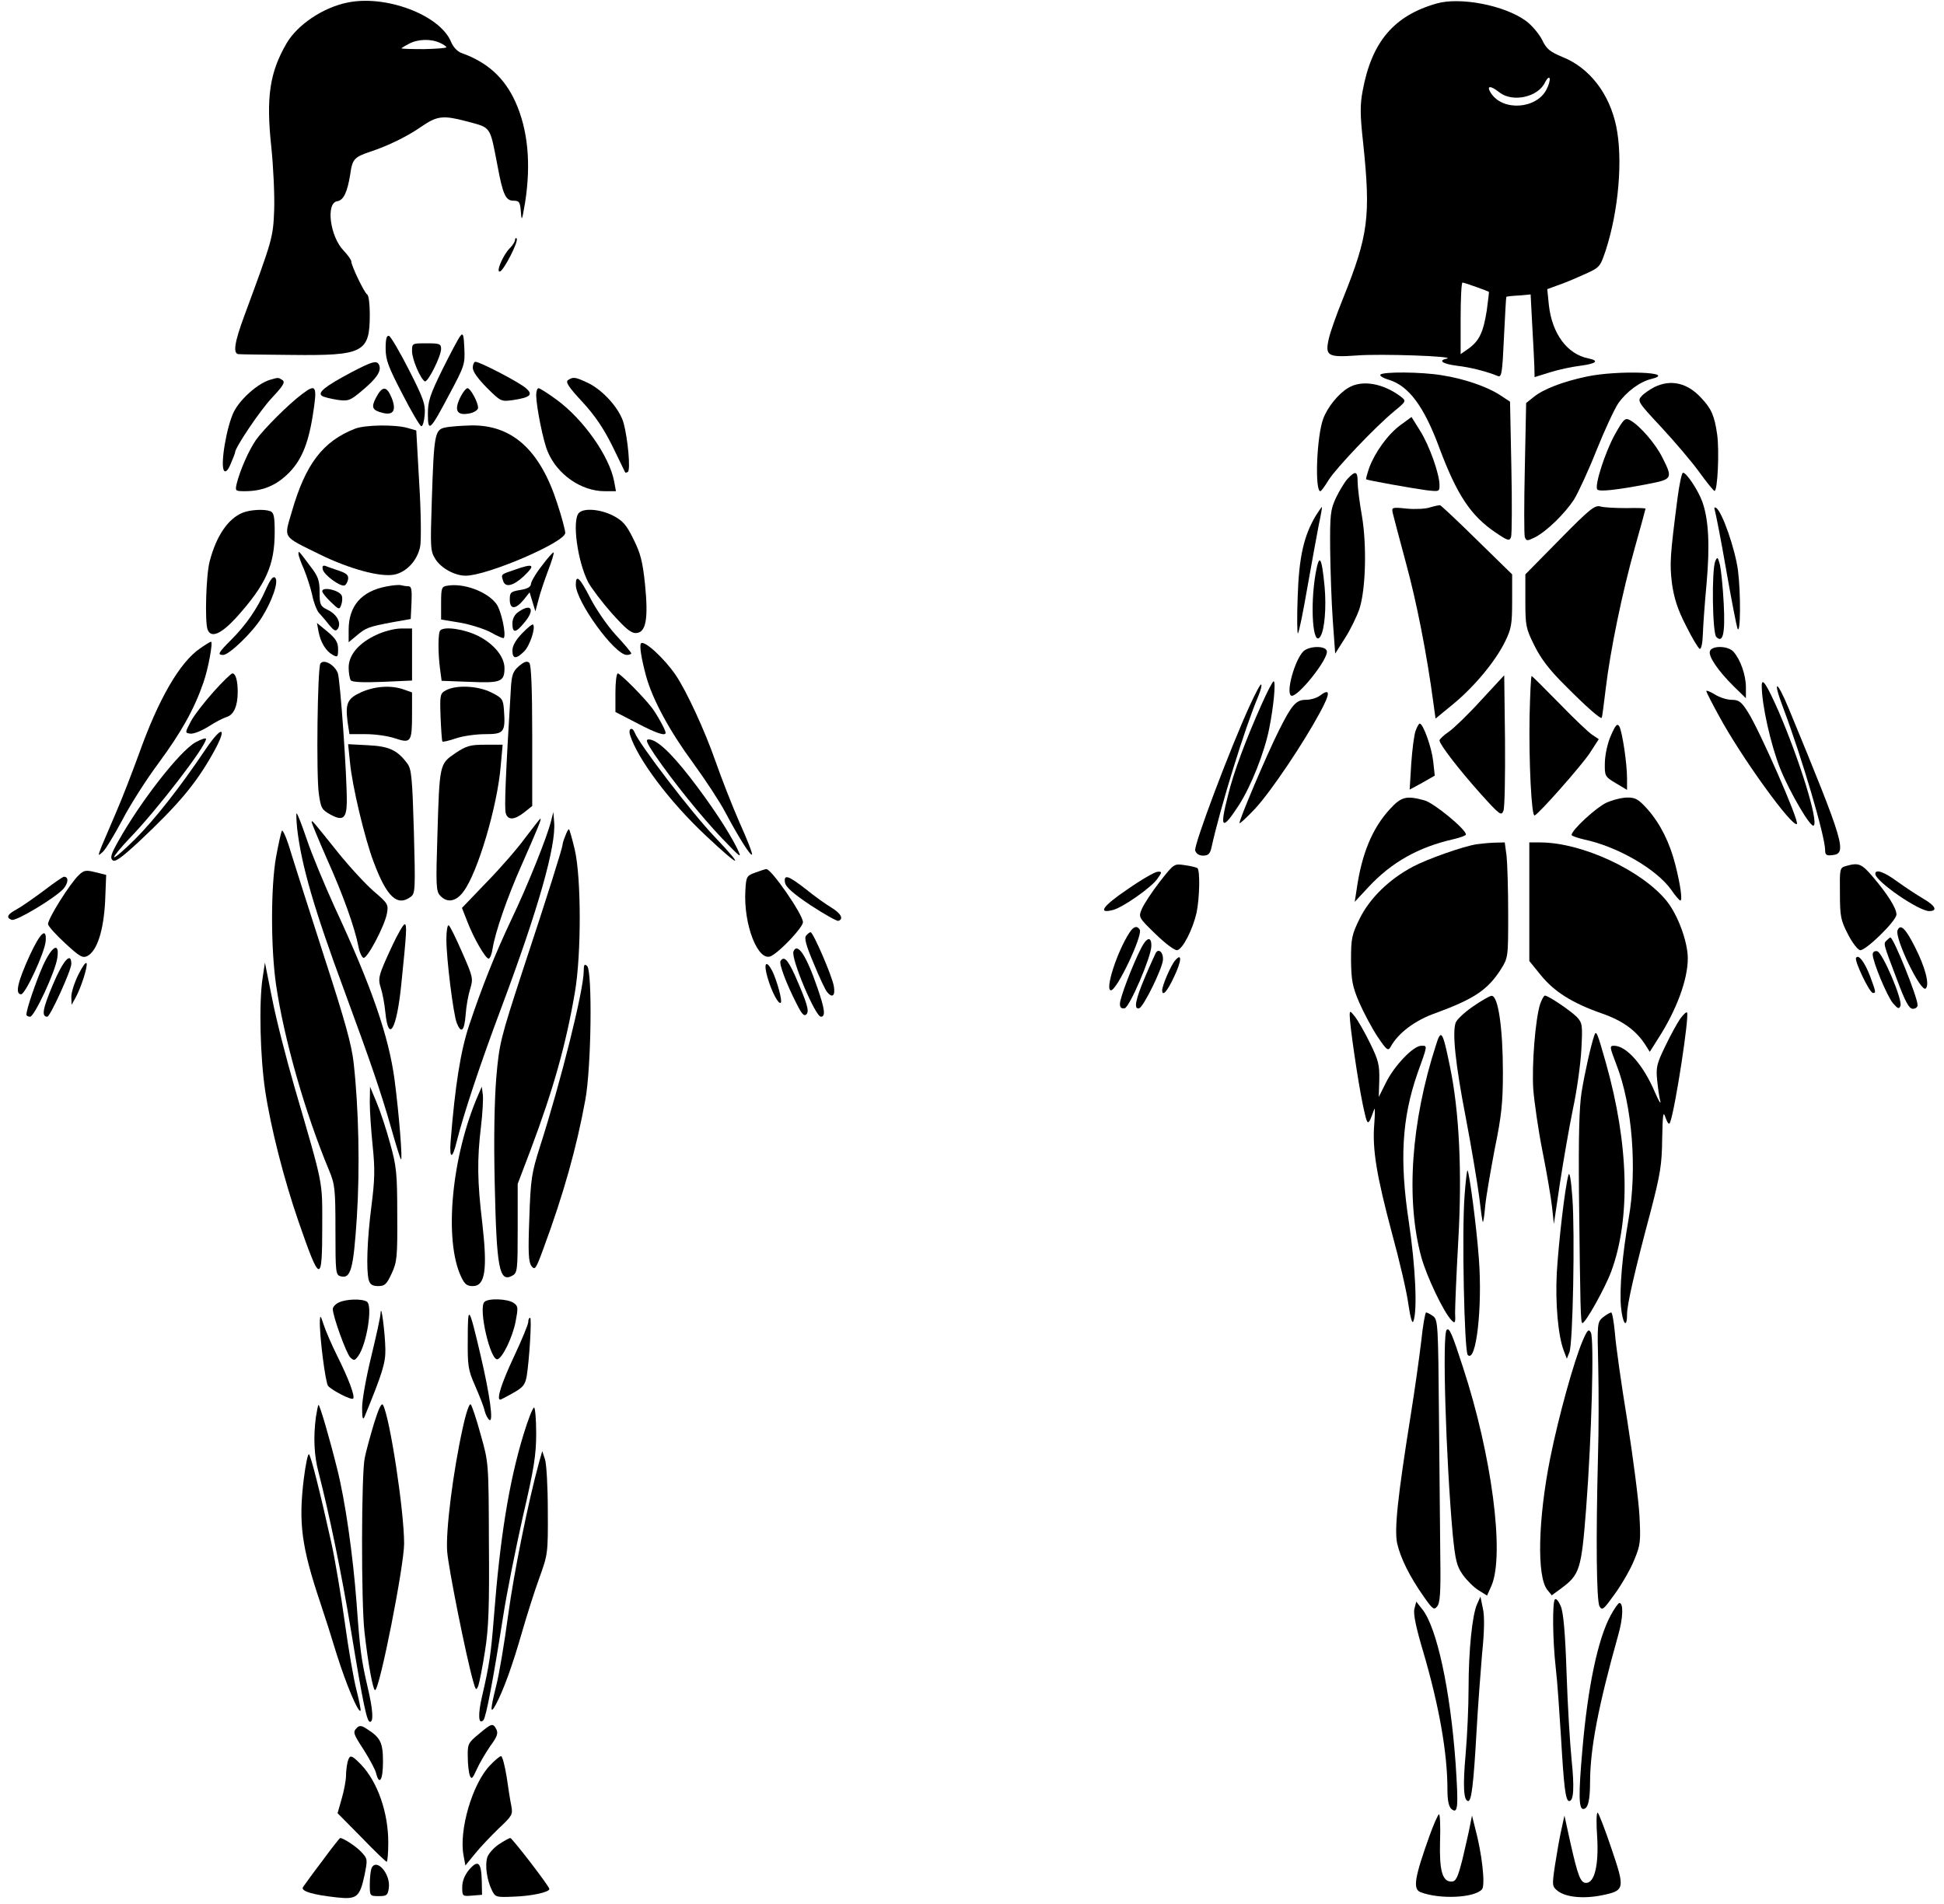 <?xml version="1.0" standalone="no"?>
<!DOCTYPE svg PUBLIC "-//W3C//DTD SVG 20010904//EN"
 "http://www.w3.org/TR/2001/REC-SVG-20010904/DTD/svg10.dtd">
<svg version="1.0" xmlns="http://www.w3.org/2000/svg"
 width="736pt" height="721pt" viewBox="0 0 736 721"
 preserveAspectRatio="xMidYMid meet">

<g transform="translate(0,721) scale(0.1,-0.1)"
fill="#000000" stroke="none">
<path d="M1314 7200 c-92 -19 -188 -84 -229 -154 -64 -110 -78 -204 -58 -391
8 -77 13 -185 11 -240 -4 -105 -6 -111 -112 -398 -38 -102 -45 -146 -23 -148
6 -1 98 -2 202 -3 272 -3 295 9 295 154 0 38 -4 72 -10 75 -11 7 -60 109 -60
125 0 6 -13 24 -29 41 -52 54 -68 181 -24 187 24 4 38 34 49 102 8 58 15 65
77 86 64 21 139 57 193 95 60 41 82 43 173 19 92 -25 85 -15 115 -170 20 -108
31 -130 60 -130 22 0 25 -5 28 -42 3 -38 4 -35 16 35 23 147 11 276 -37 382
-41 90 -105 149 -203 184 -17 6 -33 24 -41 44 -43 101 -248 178 -393 147z
m351 -152 c14 -6 25 -14 25 -17 0 -3 -38 -6 -85 -7 -47 0 -85 1 -85 3 0 1 12
9 28 17 33 18 82 20 117 4z"/>
<path d="M5440 7197 c-163 -46 -247 -146 -281 -331 -10 -52 -10 -91 2 -198 29
-278 20 -349 -77 -590 -24 -59 -48 -127 -53 -150 -15 -66 -5 -72 107 -64 87 7
377 -3 340 -12 -35 -7 -17 -20 38 -27 52 -6 114 -22 155 -39 14 -6 17 11 23
146 4 84 8 153 9 154 1 1 22 4 47 5 l45 4 6 -115 c4 -63 7 -134 8 -156 l1 -42
58 18 c31 10 83 21 115 25 61 8 74 19 30 28 -80 16 -137 94 -149 202 l-6 60
38 14 c22 7 67 26 100 41 61 27 62 29 83 91 49 150 66 346 40 471 -26 124
-101 221 -203 262 -48 20 -61 30 -78 66 -12 23 -39 55 -61 71 -81 59 -248 91
-337 66z m415 -326 c-38 -74 -165 -83 -210 -14 -19 29 -3 31 32 3 50 -39 147
-18 173 39 7 14 15 21 17 14 2 -6 -3 -25 -12 -42z m-265 -748 c25 -9 46 -17
47 -18 1 0 -3 -32 -8 -70 -13 -84 -29 -116 -69 -145 l-30 -21 0 135 c0 75 3
136 7 136 4 0 28 -8 53 -17z"/>
<path d="M1950 6302 c0 -7 -9 -21 -20 -32 -26 -26 -54 -93 -37 -88 15 5 72
116 63 125 -3 3 -6 1 -6 -5z"/>
<path d="M1743 5938 c-7 -8 -37 -65 -68 -127 -47 -96 -55 -120 -55 -168 0 -73
8 -65 84 79 54 101 57 110 54 169 -2 51 -5 60 -15 47z"/>
<path d="M1460 5891 c0 -44 10 -70 63 -172 34 -67 67 -122 72 -123 6 0 11 20
13 45 3 39 -6 63 -60 169 -35 69 -69 126 -75 128 -9 3 -13 -11 -13 -47z"/>
<path d="M1560 5880 c0 -30 31 -103 48 -114 11 -7 62 95 62 123 0 19 -6 21
-55 21 -55 0 -55 0 -55 -30z"/>
<path d="M1330 5800 c-100 -53 -129 -77 -111 -89 7 -5 34 -11 58 -15 42 -6 49
-3 94 35 54 45 73 73 65 95 -8 21 -24 17 -106 -26z"/>
<path d="M1790 5817 c0 -14 20 -42 54 -76 52 -52 54 -52 98 -46 67 10 78 21
48 46 -27 23 -173 99 -190 99 -5 0 -10 -10 -10 -23z"/>
<path d="M5226 5791 c-3 -4 11 -13 32 -19 75 -23 133 -100 191 -257 67 -179
119 -258 214 -322 46 -31 52 -33 58 -16 3 10 4 129 1 265 l-5 247 -38 25 c-47
31 -135 62 -220 75 -77 13 -226 14 -233 2z"/>
<path d="M6007 5784 c-90 -19 -165 -48 -200 -77 l-29 -23 -5 -246 c-3 -135 -3
-253 0 -262 6 -15 9 -15 38 -1 46 24 113 90 148 143 16 26 55 110 85 186 31
77 68 157 83 179 30 43 82 82 125 92 104 26 -129 34 -245 9z"/>
<path d="M1023 5772 c-47 -14 -112 -72 -137 -120 -28 -55 -54 -208 -37 -225 6
-6 15 3 25 28 9 21 16 39 16 42 0 18 94 158 139 206 43 46 52 60 40 68 -16 10
-15 10 -46 1z"/>
<path d="M2151 5771 c-11 -7 0 -25 54 -83 48 -52 80 -100 114 -168 25 -52 47
-97 48 -99 1 -1 6 -1 10 2 11 7 0 126 -16 185 -15 54 -77 124 -135 152 -47 22
-55 24 -75 11z"/>
<path d="M5104 5741 c-37 -22 -78 -73 -94 -116 -25 -65 -33 -276 -11 -275 3 0
17 19 31 42 27 44 178 203 250 262 44 36 44 38 25 53 -68 52 -149 66 -201 34z"/>
<path d="M6263 5744 c-17 -9 -39 -24 -48 -34 -17 -18 -13 -24 74 -117 50 -54
115 -130 144 -170 28 -39 55 -72 58 -72 12 -2 19 154 10 215 -10 70 -22 97
-60 137 -52 57 -115 72 -178 41z"/>
<path d="M1144 5718 c-51 -38 -145 -132 -175 -174 -28 -41 -60 -114 -73 -166
-6 -27 -5 -28 31 -28 63 0 113 19 158 61 53 49 81 112 99 225 18 113 14 123
-40 82z"/>
<path d="M1424 5705 c-20 -38 -15 -49 27 -59 39 -9 50 11 32 57 -19 46 -35 47
-59 2z"/>
<path d="M1745 5710 c-28 -54 -16 -76 35 -65 17 4 30 13 30 21 0 21 -29 74
-40 74 -5 0 -16 -13 -25 -30z"/>
<path d="M2030 5713 c1 -46 27 -176 44 -214 36 -86 127 -149 215 -149 l43 0
-7 38 c-18 94 -115 233 -217 308 -33 24 -64 44 -69 44 -5 0 -9 -12 -9 -27z"/>
<path d="M5303 5601 c-48 -35 -97 -103 -119 -162 -8 -23 -13 -43 -12 -44 6 -4
174 -34 226 -41 51 -6 52 -6 52 19 0 42 -38 149 -73 205 l-33 53 -41 -30z"/>
<path d="M6113 5563 c-36 -66 -76 -189 -66 -206 6 -10 71 -3 191 20 94 18 96
21 56 100 -26 53 -87 123 -123 142 -18 10 -24 5 -58 -56z"/>
<path d="M1345 5587 c-123 -48 -188 -134 -240 -314 -30 -104 -39 -91 107 -163
110 -54 227 -86 280 -76 47 9 89 54 99 108 4 24 3 132 -4 241 l-11 197 -35 10
c-48 13 -159 11 -196 -3z"/>
<path d="M1685 5591 c-39 -8 -42 -27 -50 -271 -6 -187 -6 -196 14 -228 22 -34
73 -62 114 -62 82 0 377 127 377 162 0 10 -13 60 -30 111 -65 203 -171 299
-327 296 -37 -1 -81 -4 -98 -8z"/>
<path d="M5102 5397 c-11 -12 -31 -45 -44 -72 -21 -45 -23 -64 -22 -195 1 -80
5 -201 10 -270 l9 -125 38 60 c21 33 45 83 54 110 24 75 28 242 9 353 -9 50
-16 108 -16 127 0 41 -8 44 -38 12z"/>
<path d="M6351 5323 c-28 -217 -30 -247 -21 -322 8 -56 21 -98 53 -160 23 -47
47 -86 52 -88 6 -2 11 22 12 55 1 31 7 117 14 191 13 146 8 244 -16 311 -16
44 -60 110 -73 110 -5 0 -14 -44 -21 -97z"/>
<path d="M5415 5289 c-16 -6 -56 -8 -89 -5 -56 6 -58 5 -53 -17 3 -12 25 -97
50 -189 40 -146 79 -344 104 -531 l8 -58 67 55 c80 66 159 161 196 236 24 49
27 66 27 155 l0 100 -133 130 c-73 72 -136 131 -140 132 -4 0 -20 -3 -37 -8z"/>
<path d="M5905 5167 l-130 -132 0 -100 c0 -94 2 -105 34 -169 24 -49 57 -93
115 -150 82 -83 136 -130 140 -124 2 2 8 50 15 108 17 145 63 368 111 538 22
78 40 144 40 146 0 2 -33 3 -72 2 -40 0 -84 2 -98 6 -22 6 -39 -7 -155 -125z"/>
<path d="M4982 5258 c-46 -77 -64 -157 -69 -308 -3 -80 -2 -142 1 -138 4 3 20
82 36 175 16 92 36 198 43 236 8 37 13 67 12 67 -2 0 -12 -15 -23 -32z"/>
<path d="M6492 5279 c3 -9 23 -109 43 -225 20 -115 40 -216 43 -224 12 -27 13
133 2 220 -11 82 -60 223 -83 237 -6 4 -8 0 -5 -8z"/>
<path d="M920 5269 c-56 -22 -101 -88 -126 -184 -14 -51 -19 -230 -8 -259 13
-34 51 -17 109 46 112 125 145 197 145 324 0 56 -3 73 -16 78 -23 9 -75 6
-104 -5z"/>
<path d="M2192 5268 c-27 -27 -6 -183 35 -263 12 -22 52 -75 89 -117 54 -60
74 -77 94 -75 36 3 45 55 32 185 -9 86 -17 117 -44 171 -27 55 -41 70 -78 89
-48 24 -109 29 -128 10z"/>
<path d="M1130 5112 c0 -5 9 -32 21 -58 11 -27 25 -70 31 -97 5 -27 17 -57 24
-66 8 -9 26 -29 39 -46 20 -24 26 -27 34 -16 14 22 -3 54 -37 71 -29 14 -32
19 -32 67 0 45 -5 60 -36 100 -45 60 -44 59 -44 45z"/>
<path d="M2051 5067 c-23 -29 -41 -61 -41 -69 0 -10 -14 -18 -40 -22 -36 -6
-40 -9 -40 -36 0 -38 21 -39 52 -2 l23 29 11 -36 11 -36 12 45 c6 25 23 74 36
109 14 36 23 66 21 69 -2 2 -23 -21 -45 -51z"/>
<path d="M4981 5039 c-22 -127 -10 -283 18 -239 16 25 23 109 16 188 -11 115
-20 129 -34 51z"/>
<path d="M6494 5085 c-14 -34 -11 -272 4 -287 25 -25 34 12 28 127 -3 61 -10
126 -14 145 -8 31 -10 33 -18 15z"/>
<path d="M1222 5054 c4 -21 66 -66 82 -61 6 2 12 13 14 24 2 15 -6 22 -35 32
-21 7 -44 15 -51 18 -9 3 -13 -1 -10 -13z"/>
<path d="M1950 5053 c-56 -19 -53 -17 -45 -43 8 -26 38 -19 78 18 46 44 38 50
-33 25z"/>
<path d="M1006 4977 c-32 -72 -74 -133 -131 -190 -49 -49 -53 -57 -30 -57 22
0 109 83 145 140 40 63 66 138 52 152 -8 8 -18 -5 -36 -45z"/>
<path d="M2180 4996 c0 -63 147 -266 193 -266 9 0 17 3 17 6 0 3 -26 35 -59
70 -32 35 -75 98 -96 139 -40 78 -55 92 -55 51z"/>
<path d="M1462 4989 c-94 -18 -142 -74 -142 -164 l0 -47 30 25 c35 30 46 34
137 51 l68 12 3 62 c2 49 0 62 -12 62 -8 0 -20 2 -28 4 -7 2 -32 0 -56 -5z"/>
<path d="M1693 4992 c-21 -3 -23 -9 -23 -66 l0 -62 73 -12 c39 -7 92 -24 116
-37 24 -14 46 -23 48 -21 11 11 -10 108 -29 131 -36 46 -124 78 -185 67z"/>
<path d="M1220 4971 c0 -5 14 -23 32 -40 31 -30 33 -31 40 -11 4 11 5 26 2 34
-8 21 -74 36 -74 17z"/>
<path d="M1963 4893 c-15 -10 -23 -26 -23 -44 0 -37 12 -37 44 2 43 50 29 77
-21 42z"/>
<path d="M1206 4818 c8 -41 28 -74 54 -88 18 -10 20 -8 20 22 0 26 -9 40 -40
66 l-40 33 6 -33z"/>
<path d="M1977 4812 c-24 -25 -37 -47 -37 -65 0 -33 14 -34 45 -3 21 21 44 90
33 101 -2 3 -21 -12 -41 -33z"/>
<path d="M1425 4806 c-67 -31 -105 -76 -105 -124 0 -20 4 -42 8 -48 5 -7 44
-9 120 -6 l112 5 0 98 0 99 -42 0 c-24 0 -66 -11 -93 -24z"/>
<path d="M1667 4823 c-9 -8 -9 -86 -1 -146 l6 -45 107 -4 c116 -5 131 0 131
52 0 43 -40 92 -100 122 -52 26 -127 37 -143 21z"/>
<path d="M758 4755 c-77 -52 -158 -192 -232 -400 -26 -71 -64 -170 -86 -220
-21 -49 -46 -108 -55 -129 -15 -39 -15 -39 4 -22 11 10 43 63 73 119 29 56 91
154 138 217 87 118 136 206 170 305 19 54 37 155 29 155 -3 0 -21 -11 -41 -25z"/>
<path d="M2427 4774 c-7 -7 1 -57 19 -124 25 -90 89 -208 178 -329 45 -62 100
-145 121 -185 50 -94 96 -168 102 -162 3 3 -18 57 -47 121 -28 64 -69 169 -91
232 -40 115 -110 267 -151 327 -43 63 -118 132 -131 120z"/>
<path d="M4934 4743 c-32 -33 -66 -154 -46 -167 21 -13 146 143 135 170 -7 20
-68 18 -89 -3z"/>
<path d="M6474 4745 c-8 -19 31 -76 91 -135 l45 -44 0 42 c0 46 -21 105 -47
134 -20 23 -81 24 -89 3z"/>
<path d="M1213 4697 c-11 -17 -16 -421 -6 -492 8 -56 11 -61 45 -80 46 -25 60
-14 61 47 1 99 -25 465 -34 489 -12 32 -54 55 -66 36z"/>
<path d="M1965 4688 c-23 -20 -28 -33 -31 -88 -20 -332 -25 -452 -19 -470 8
-27 33 -25 70 4 l30 24 0 266 c0 182 -4 269 -11 276 -8 8 -19 5 -39 -12z"/>
<path d="M809 4591 c-34 -38 -73 -88 -86 -112 -23 -44 -23 -44 -3 -47 12 -2
42 10 68 26 26 17 57 33 70 37 27 8 42 41 42 95 0 43 -8 70 -20 70 -5 0 -37
-31 -71 -69z"/>
<path d="M2330 4587 l0 -73 81 -42 c74 -39 109 -50 109 -37 0 11 -33 70 -52
95 -33 43 -120 130 -129 130 -5 0 -9 -33 -9 -73z"/>
<path d="M5607 4558 c-48 -53 -103 -106 -122 -119 -19 -13 -35 -28 -35 -33 0
-14 71 -107 154 -200 74 -82 80 -87 88 -66 5 12 7 133 6 268 l-3 245 -88 -95z"/>
<path d="M5791 4498 c-3 -170 7 -380 19 -376 17 7 175 186 208 235 l35 54 -24
16 c-13 8 -70 62 -125 119 -56 57 -103 104 -105 104 -3 0 -6 -69 -8 -152z"/>
<path d="M4777 4544 c-60 -134 -107 -260 -127 -343 -34 -131 -24 -139 41 -39
46 72 96 198 114 288 17 84 26 180 17 180 -4 0 -24 -39 -45 -86z"/>
<path d="M6670 4613 c0 -72 34 -223 70 -314 37 -91 116 -226 127 -215 18 18
-55 251 -133 432 -46 104 -64 131 -64 97z"/>
<path d="M6751 4530 c70 -186 159 -486 159 -540 0 -17 5 -21 28 -18 56 6 45
44 -165 553 -46 112 -64 116 -22 5z"/>
<path d="M4732 4539 c-76 -166 -213 -530 -207 -550 4 -12 15 -19 30 -19 19 0
26 7 31 28 34 155 127 456 178 576 9 22 14 41 11 44 -3 3 -22 -33 -43 -79z"/>
<path d="M1368 4589 c-53 -24 -61 -42 -52 -113 l7 -46 63 0 c35 0 84 -7 110
-16 60 -20 64 -14 64 93 l0 81 -31 11 c-48 17 -109 13 -161 -10z"/>
<path d="M1690 4597 c-24 -13 -25 -16 -22 -102 2 -49 5 -91 7 -93 2 -2 25 3
51 12 26 9 76 16 111 16 71 0 77 7 71 91 -3 41 -6 46 -48 67 -50 25 -130 29
-170 9z"/>
<path d="M6460 4593 c0 -3 21 -45 47 -92 85 -158 280 -427 296 -411 10 10
-140 352 -185 423 -25 40 -35 47 -62 47 -17 0 -46 9 -63 20 -18 11 -33 17 -33
13z"/>
<path d="M4996 4575 c-11 -8 -34 -15 -52 -15 -37 0 -53 -18 -102 -116 -45 -89
-154 -346 -149 -351 2 -2 29 23 59 55 61 66 183 248 246 365 40 74 39 93 -2
62z"/>
<path d="M5360 4444 c-6 -14 -13 -70 -17 -125 l-6 -99 48 26 47 27 -6 55 c-6
53 -38 142 -51 142 -3 0 -10 -12 -15 -26z"/>
<path d="M6099 4425 c-13 -29 -22 -72 -23 -102 -1 -52 0 -54 42 -79 l42 -25 0
43 c0 58 -18 176 -29 197 -8 13 -14 7 -32 -34z"/>
<path d="M780 4375 c-100 -149 -195 -269 -269 -343 -40 -40 -76 -71 -79 -68
-2 3 23 34 57 70 104 107 291 350 291 378 0 5 -18 -1 -40 -13 -59 -33 -207
-222 -292 -374 -27 -48 -32 -63 -22 -72 9 -9 32 7 100 70 148 139 215 218 280
334 56 99 38 112 -26 18z"/>
<path d="M2385 4428 c28 -91 149 -253 288 -383 132 -124 149 -126 32 -3 -86
90 -285 350 -302 394 -9 23 -25 16 -18 -8z"/>
<path d="M2478 4353 c69 -101 177 -235 256 -318 74 -77 76 -78 56 -36 -32 64
-98 165 -178 268 -74 95 -126 143 -156 143 -13 0 -8 -12 22 -57z"/>
<path d="M1325 4324 c8 -89 56 -290 90 -379 49 -131 89 -169 140 -131 17 12
18 27 12 247 -6 204 -9 237 -25 258 -38 51 -69 65 -148 69 l-76 4 7 -68z"/>
<path d="M1724 4358 c-60 -41 -60 -40 -68 -312 -6 -187 -5 -211 10 -227 26
-29 60 -24 88 14 54 70 130 326 142 480 l7 77 -65 0 c-58 0 -72 -4 -114 -32z"/>
<path d="M5262 4146 c-67 -73 -107 -170 -126 -306 l-7 -45 53 57 c87 93 188
150 320 180 26 6 48 14 48 18 0 20 -121 119 -156 129 -69 19 -88 15 -132 -33z"/>
<path d="M6081 4170 c-38 -18 -131 -103 -131 -122 0 -3 22 -11 48 -17 127 -27
273 -112 329 -190 15 -22 31 -41 35 -41 8 0 1 56 -19 135 -21 83 -56 154 -104
209 -35 39 -46 46 -77 46 -21 0 -57 -9 -81 -20z"/>
<path d="M1125 4073 c16 -140 65 -308 178 -613 101 -274 140 -388 179 -525 17
-60 33 -112 36 -115 7 -8 -7 170 -24 300 -22 166 -87 354 -227 655 -40 88 -88
204 -106 258 -18 53 -35 97 -38 97 -2 0 -1 -26 2 -57z"/>
<path d="M2086 4100 c-14 -58 -90 -247 -149 -370 -63 -133 -113 -259 -161
-403 -32 -96 -53 -227 -70 -440 -5 -67 7 -67 23 0 27 107 88 291 172 515 137
366 205 606 197 695 l-3 38 -9 -35z"/>
<path d="M1989 4038 c-29 -40 -95 -116 -147 -169 l-93 -97 20 -51 c24 -63 69
-141 81 -141 5 0 12 17 15 38 10 62 54 191 111 319 60 136 75 173 70 173 -2 0
-27 -33 -57 -72z"/>
<path d="M1180 4097 c0 -4 26 -67 58 -140 60 -133 105 -259 119 -331 4 -22 13
-41 19 -43 14 -5 80 120 89 168 6 34 4 38 -50 84 -31 27 -93 94 -137 149 -93
116 -98 123 -98 113z"/>
<path d="M1067 4064 c-3 -6 -13 -51 -22 -100 -20 -114 -20 -342 0 -482 30
-206 110 -486 201 -704 22 -53 24 -71 24 -227 0 -161 1 -169 20 -174 38 -10
48 26 61 223 12 187 7 415 -12 584 -7 68 -34 164 -109 395 -54 168 -112 349
-128 401 -15 52 -31 90 -35 84z"/>
<path d="M2140 4044 c-6 -14 -10 -28 -10 -32 0 -11 -56 -190 -151 -477 -84
-257 -89 -277 -100 -405 -7 -86 -10 -231 -6 -400 7 -323 17 -377 66 -351 20
11 21 19 21 180 l0 168 49 129 c86 229 134 399 168 599 24 142 24 431 -1 538
-10 42 -20 77 -22 77 -3 0 -9 -12 -14 -26z"/>
<path d="M5590 4013 c-51 -8 -187 -56 -241 -85 -89 -47 -163 -119 -201 -196
-30 -61 -33 -75 -33 -157 1 -77 5 -100 31 -161 17 -39 48 -97 69 -129 35 -52
40 -56 50 -39 28 52 93 101 171 128 144 53 196 87 246 165 28 45 28 46 28 210
0 92 -3 190 -6 219 l-7 52 -41 -1 c-23 -1 -52 -4 -66 -6z"/>
<path d="M5790 3795 l0 -224 43 -53 c51 -63 119 -106 230 -145 81 -28 132 -65
168 -122 l15 -24 31 49 c71 110 113 225 113 305 0 62 -37 163 -79 216 -94 117
-322 223 -480 223 l-41 0 0 -225z"/>
<path d="M4390 3870 c-30 -39 -60 -85 -67 -102 -13 -31 -13 -32 52 -95 37 -36
73 -63 82 -61 21 4 59 79 73 141 12 56 14 164 3 170 -5 3 -26 8 -48 11 -40 6
-40 6 -95 -64z"/>
<path d="M6990 3931 c-25 -7 -25 -9 -24 -104 0 -86 3 -102 30 -154 16 -32 37
-59 46 -61 20 -4 138 111 138 135 0 24 -33 76 -88 141 -44 52 -55 56 -102 43z"/>
<path d="M299 3897 c-34 -32 -120 -169 -117 -187 2 -9 31 -41 66 -73 54 -50
65 -56 83 -47 37 20 61 96 67 206 l4 101 -40 10 c-36 9 -44 8 -63 -10z"/>
<path d="M2860 3906 c-33 -12 -35 -15 -38 -67 -8 -131 49 -275 98 -249 36 19
120 109 120 128 0 29 -121 204 -139 201 -3 0 -22 -6 -41 -13z"/>
<path d="M4268 3842 c-93 -63 -114 -93 -55 -78 37 9 144 84 168 117 19 27 19
29 2 28 -10 0 -62 -30 -115 -67z"/>
<path d="M7100 3901 c0 -28 164 -141 204 -141 33 0 24 20 -21 46 -27 16 -71
45 -100 66 -50 37 -83 48 -83 29z"/>
<path d="M164 3836 c-39 -29 -85 -61 -102 -70 -34 -18 -40 -31 -18 -39 16 -7
160 80 195 116 20 23 22 47 3 47 -4 0 -39 -24 -78 -54z"/>
<path d="M2972 3868 c2 -16 31 -42 97 -86 52 -34 100 -61 105 -59 21 7 10 28
-26 50 -20 12 -64 43 -97 70 -68 53 -84 57 -79 25z"/>
<path d="M1487 3633 c-55 -118 -57 -127 -45 -165 6 -18 14 -60 17 -92 12 -118
43 -64 60 104 21 203 22 230 13 230 -5 0 -25 -35 -45 -77z"/>
<path d="M1690 3653 c0 -74 26 -281 39 -316 17 -43 29 -32 34 31 2 31 10 75
17 97 12 39 11 45 -30 138 -23 53 -46 100 -51 103 -5 3 -9 -21 -9 -53z"/>
<path d="M4276 3678 c-47 -72 -94 -218 -70 -218 23 0 122 210 109 230 -10 16
-24 12 -39 -12z"/>
<path d="M7184 3687 c-11 -30 89 -238 107 -220 15 15 -2 80 -40 155 -36 72
-56 92 -67 65z"/>
<path d="M112 3591 c-45 -99 -56 -146 -32 -146 16 0 90 159 93 202 4 54 -21
31 -61 -56z"/>
<path d="M3052 3667 c-8 -9 0 -38 29 -106 21 -52 44 -100 50 -107 20 -25 32
-15 26 21 -6 38 -78 204 -88 205 -4 0 -11 -6 -17 -13z"/>
<path d="M4321 3621 c-33 -64 -81 -190 -81 -212 0 -14 5 -19 18 -17 18 3 100
193 101 235 1 38 -17 35 -38 -6z"/>
<path d="M7143 3649 c-13 -13 -14 -9 40 -151 31 -83 45 -108 59 -108 10 0 18
6 18 14 0 30 -91 256 -103 256 -2 0 -8 -5 -14 -11z"/>
<path d="M162 3552 c-27 -62 -62 -164 -62 -184 0 -4 6 -8 14 -8 16 0 96 171
103 223 9 62 -20 46 -55 -31z"/>
<path d="M3004 3607 c-10 -26 83 -247 104 -247 18 0 15 28 -12 106 -42 124
-77 178 -92 141z"/>
<path d="M4376 3602 c-3 -6 -22 -47 -41 -92 -36 -85 -44 -124 -22 -118 17 6
87 149 90 183 2 28 -16 45 -27 27z"/>
<path d="M7090 3596 c0 -27 53 -155 76 -184 19 -22 24 -24 29 -11 9 23 -68
203 -88 207 -10 2 -17 -3 -17 -12z"/>
<path d="M4449 3573 c-16 -18 -49 -95 -49 -113 0 -25 19 -5 44 49 30 62 32 96
5 64z"/>
<path d="M7027 3583 c-7 -11 51 -133 64 -133 12 0 12 1 -11 64 -21 54 -44 84
-53 69z"/>
<path d="M200 3481 c-38 -90 -44 -121 -21 -121 11 0 91 176 91 200 0 48 -31
14 -70 -79z"/>
<path d="M2955 3571 c-6 -11 22 -86 61 -162 19 -38 28 -49 37 -40 12 12 3 42
-44 149 -27 59 -41 73 -54 53z"/>
<path d="M297 3520 c-15 -30 -27 -68 -27 -84 l1 -31 14 25 c21 37 47 118 43
132 -3 7 -16 -12 -31 -42z"/>
<path d="M994 3505 c-14 -93 -9 -298 10 -425 21 -140 71 -336 126 -495 82
-237 90 -239 90 -17 0 174 6 145 -104 522 -31 107 -70 258 -85 335 l-28 140
-9 -60z"/>
<path d="M2210 3533 c0 -72 -87 -420 -166 -666 -31 -98 -35 -120 -40 -270 -5
-132 -3 -165 8 -181 13 -17 17 -12 45 65 76 205 126 383 159 564 23 124 27
486 7 507 -10 9 -13 6 -13 -19z"/>
<path d="M2906 3508 c16 -55 42 -103 50 -95 7 7 -15 85 -32 120 -24 45 -34 30
-18 -25z"/>
<path d="M5577 3399 c-32 -22 -62 -50 -66 -62 -13 -38 -1 -156 39 -362 21
-110 43 -243 50 -295 6 -52 12 -96 14 -97 2 -2 6 25 9 60 3 34 20 131 36 216
26 126 31 177 31 290 0 168 -18 292 -43 290 -7 0 -38 -18 -70 -40z"/>
<path d="M5831 3408 c-18 -56 -32 -229 -26 -323 4 -49 19 -155 35 -235 16 -80
32 -174 36 -210 l7 -65 23 155 c13 85 35 211 49 280 15 69 29 170 32 225 5 94
4 101 -17 124 -24 24 -108 81 -121 81 -4 0 -12 -15 -18 -32z"/>
<path d="M5110 3365 c0 -37 31 -248 49 -335 19 -89 19 -89 44 -20 3 8 3 -17 0
-56 -8 -97 9 -196 67 -414 28 -102 56 -222 62 -268 8 -54 15 -77 19 -65 16 39
8 208 -17 375 -36 236 -26 394 32 562 40 111 39 106 15 106 -30 0 -102 -75
-134 -140 l-27 -54 2 65 c1 56 -3 74 -35 139 -20 41 -46 86 -57 100 -18 23
-20 24 -20 5z"/>
<path d="M6361 3352 c-11 -16 -37 -63 -56 -103 -32 -66 -36 -80 -31 -129 3
-30 8 -66 12 -80 3 -14 -6 1 -20 33 -44 104 -108 177 -155 177 -18 0 -17 -4 9
-72 60 -154 79 -396 46 -583 -24 -137 -35 -265 -29 -333 6 -65 23 -86 23 -29
0 37 29 164 90 392 36 139 42 175 43 272 2 98 4 108 13 80 8 -22 14 -27 17
-17 19 48 74 407 64 416 -3 3 -14 -8 -26 -24z"/>
<path d="M5437 3254 c-95 -293 -115 -587 -56 -804 20 -73 85 -210 115 -240 13
-13 15 -10 13 30 0 25 5 147 12 271 15 259 4 492 -32 663 -27 132 -33 141 -52
80z"/>
<path d="M6036 3289 c-12 -34 -36 -140 -48 -214 -9 -57 -12 -166 -10 -385 5
-436 6 -490 13 -490 12 0 86 133 109 195 74 200 67 482 -20 790 -33 117 -37
125 -44 104z"/>
<path d="M1400 3035 c0 -33 5 -107 11 -165 9 -87 8 -128 -5 -229 -16 -126 -20
-239 -10 -278 5 -17 14 -23 36 -23 25 0 32 7 51 48 20 43 22 62 21 222 0 157
-3 185 -27 270 -14 52 -37 122 -51 155 l-25 60 -1 -60z"/>
<path d="M1811 3065 c-102 -234 -131 -551 -65 -690 13 -28 22 -35 44 -35 47 0
56 62 36 238 -19 158 -20 241 -5 366 6 50 9 105 7 121 l-4 30 -13 -30z"/>
<path d="M5545 2684 c-11 -137 -1 -592 12 -605 32 -32 56 182 42 365 -9 124
-36 326 -43 334 -2 2 -7 -40 -11 -94z"/>
<path d="M5938 2760 c-13 -45 -37 -253 -44 -370 -6 -116 5 -240 27 -296 l11
-29 10 25 c13 34 21 450 11 585 -5 70 -11 101 -15 85z"/>
<path d="M1283 2278 c-13 -6 -23 -17 -23 -25 0 -27 51 -168 66 -183 14 -13 17
-13 30 5 32 43 56 191 33 206 -19 12 -79 10 -106 -3z"/>
<path d="M1834 2280 c-24 -24 23 -226 50 -217 19 6 56 82 68 142 10 53 10 59
-7 71 -22 16 -96 19 -111 4z"/>
<path d="M1441 2239 c0 -14 -17 -89 -36 -168 -19 -78 -35 -166 -34 -194 0 -37
3 -46 9 -32 67 163 80 204 79 255 -1 64 -16 177 -18 139z"/>
<path d="M1771 2142 c-1 -104 1 -119 28 -180 16 -37 33 -79 36 -95 4 -15 12
-30 18 -34 16 -10 2 94 -34 247 -44 188 -48 192 -48 62z"/>
<path d="M5381 2133 c-7 -60 -25 -189 -41 -288 -48 -301 -62 -428 -50 -481 13
-55 47 -124 99 -198 35 -50 40 -54 52 -39 11 12 14 54 12 182 -1 91 -3 332 -5
534 -3 351 -4 369 -22 383 -11 8 -23 14 -27 14 -3 0 -12 -48 -18 -107z"/>
<path d="M6069 2222 c-22 -19 -22 -22 -18 -188 2 -93 2 -245 -1 -339 -8 -310
-6 -549 6 -568 10 -17 16 -11 59 49 27 38 60 95 73 129 23 55 24 69 19 165 -3
58 -24 220 -46 360 -23 140 -44 290 -47 333 -4 42 -10 77 -14 77 -4 0 -18 -8
-31 -18z"/>
<path d="M1211 2209 c-2 -56 21 -234 31 -247 15 -17 88 -55 95 -48 8 8 -17 75
-60 161 -22 44 -45 98 -52 120 -11 34 -13 36 -14 14z"/>
<path d="M2000 2204 c0 -9 -25 -69 -55 -133 -47 -100 -66 -161 -51 -161 2 0
24 11 48 25 38 21 46 31 52 63 10 61 20 222 13 222 -4 0 -7 -7 -7 -16z"/>
<path d="M5477 2174 c-17 -18 -3 -484 23 -774 10 -99 15 -120 38 -153 15 -21
42 -48 60 -59 l32 -20 17 38 c50 118 1 494 -108 826 -42 130 -52 152 -62 142z"/>
<path d="M5992 2133 c-33 -77 -91 -286 -123 -445 -46 -231 -51 -448 -11 -498
l17 -21 34 25 c72 53 78 71 96 302 21 273 31 645 18 668 -8 15 -13 11 -31 -31z"/>
<path d="M1416 1820 c-14 -47 -30 -105 -35 -130 -13 -57 -14 -548 -1 -660 13
-117 32 -220 40 -220 17 0 110 471 110 555 0 124 -54 478 -80 525 -6 9 -16
-13 -34 -70z"/>
<path d="M1752 1803 c-37 -167 -65 -391 -59 -468 5 -64 71 -394 98 -490 10
-36 12 -38 20 -18 4 12 16 71 25 130 14 86 17 169 15 411 -1 303 -1 303 -31
409 -16 59 -33 110 -38 115 -5 5 -18 -33 -30 -89z"/>
<path d="M1196 1844 c-10 -76 -7 -146 10 -209 41 -160 87 -382 123 -600 47
-285 60 -345 72 -345 14 0 11 47 -10 135 -23 100 -28 134 -41 315 -14 184 -43
388 -74 510 -27 109 -65 240 -70 240 -2 0 -6 -21 -10 -46z"/>
<path d="M1982 1778 c-55 -180 -89 -392 -112 -690 -11 -140 -17 -181 -45 -302
-16 -68 -14 -109 5 -90 10 10 37 152 75 394 13 85 47 254 74 375 43 184 51
236 51 317 0 54 -4 98 -8 98 -5 0 -23 -46 -40 -102z"/>
<path d="M1150 1609 c-20 -166 -9 -255 63 -469 14 -41 42 -129 62 -195 35
-111 81 -222 90 -213 2 2 -5 37 -15 77 -11 41 -31 158 -45 260 -14 102 -37
238 -51 301 -41 185 -76 324 -84 333 -4 5 -13 -38 -20 -94z"/>
<path d="M2041 1673 c-41 -149 -95 -416 -117 -578 -14 -104 -34 -224 -45 -267
-23 -92 -24 -113 -2 -73 29 54 63 148 98 270 19 66 49 161 67 210 32 89 33 92
32 255 0 91 -5 179 -11 195 l-10 30 -12 -42z"/>
<path d="M5592 1135 c-18 -40 -32 -174 -32 -320 0 -66 -5 -177 -11 -246 -11
-123 -8 -179 10 -179 12 0 20 65 31 260 5 91 15 224 21 296 9 86 10 145 3 174
l-9 44 -13 -29z"/>
<path d="M5887 1154 c-10 -10 -9 -152 3 -259 6 -49 14 -168 20 -264 11 -188
17 -241 31 -241 17 0 20 51 9 157 -6 59 -15 207 -19 328 -5 152 -12 230 -22
253 -8 19 -17 30 -22 26z"/>
<path d="M5355 1118 c-5 -19 6 -71 34 -165 60 -205 91 -382 91 -519 0 -42 5
-65 15 -74 25 -21 27 7 16 172 -20 279 -71 515 -126 584 l-23 29 -7 -27z"/>
<path d="M6098 1093 c-49 -90 -87 -274 -107 -508 -15 -169 -14 -225 3 -225 18
0 26 31 26 105 1 127 31 284 107 555 18 63 20 120 4 120 -4 0 -19 -21 -33 -47z"/>
<path d="M1352 668 c-17 -17 -16 -21 27 -87 21 -34 42 -72 45 -86 12 -48 26
-25 26 43 0 73 -9 92 -61 125 -19 13 -28 14 -37 5z"/>
<path d="M1813 644 c-41 -34 -43 -38 -42 -87 0 -29 4 -60 8 -71 6 -15 10 -11
26 24 10 23 34 63 51 88 26 35 31 49 23 64 -13 24 -17 23 -66 -18z"/>
<path d="M1316 538 c-3 -13 -6 -36 -6 -52 0 -16 -7 -55 -16 -86 l-16 -56 91
-92 c49 -51 92 -92 95 -92 3 0 6 33 6 73 0 113 -40 229 -103 295 -37 38 -43
39 -51 10z"/>
<path d="M1855 525 c-67 -70 -118 -246 -100 -341 l7 -38 36 44 c20 25 61 68
90 96 51 48 54 53 48 85 -4 19 -12 69 -18 112 -7 42 -16 77 -21 77 -5 0 -24
-16 -42 -35z"/>
<path d="M6047 253 c6 -106 -10 -173 -42 -173 -21 0 -31 26 -59 150 l-23 105
-12 -55 c-7 -30 -17 -90 -24 -134 -11 -75 -11 -79 10 -96 30 -24 97 -31 167
-17 88 18 89 24 37 177 -24 72 -48 133 -52 136 -5 2 -6 -39 -2 -93z"/>
<path d="M5412 258 c-56 -157 -64 -201 -34 -213 72 -28 205 -22 233 11 13 16
0 135 -26 231 l-12 48 -8 -40 c-4 -22 -17 -78 -28 -125 -18 -71 -25 -85 -42
-85 -34 0 -46 41 -43 153 2 56 0 102 -4 102 -3 0 -20 -37 -36 -82z"/>
<path d="M1220 163 c-36 -47 -68 -92 -73 -99 -9 -15 36 -29 129 -39 75 -8 86
1 104 84 12 60 12 62 -11 87 -20 22 -69 54 -81 54 -2 0 -33 -39 -68 -87z"/>
<path d="M1887 225 c-20 -14 -40 -37 -43 -51 -8 -31 0 -84 18 -121 13 -27 16
-28 83 -25 67 2 135 17 135 29 0 10 -141 193 -148 193 -4 0 -24 -11 -45 -25z"/>
<path d="M1776 130 c-17 -21 -26 -43 -26 -66 0 -35 1 -35 38 -32 l37 3 -1 53
c-2 71 -14 81 -48 42z"/>
<path d="M1406 134 c-3 -9 -6 -36 -6 -60 0 -43 0 -44 34 -44 30 0 34 3 38 30
8 55 -49 118 -66 74z"/>
</g>
</svg>
